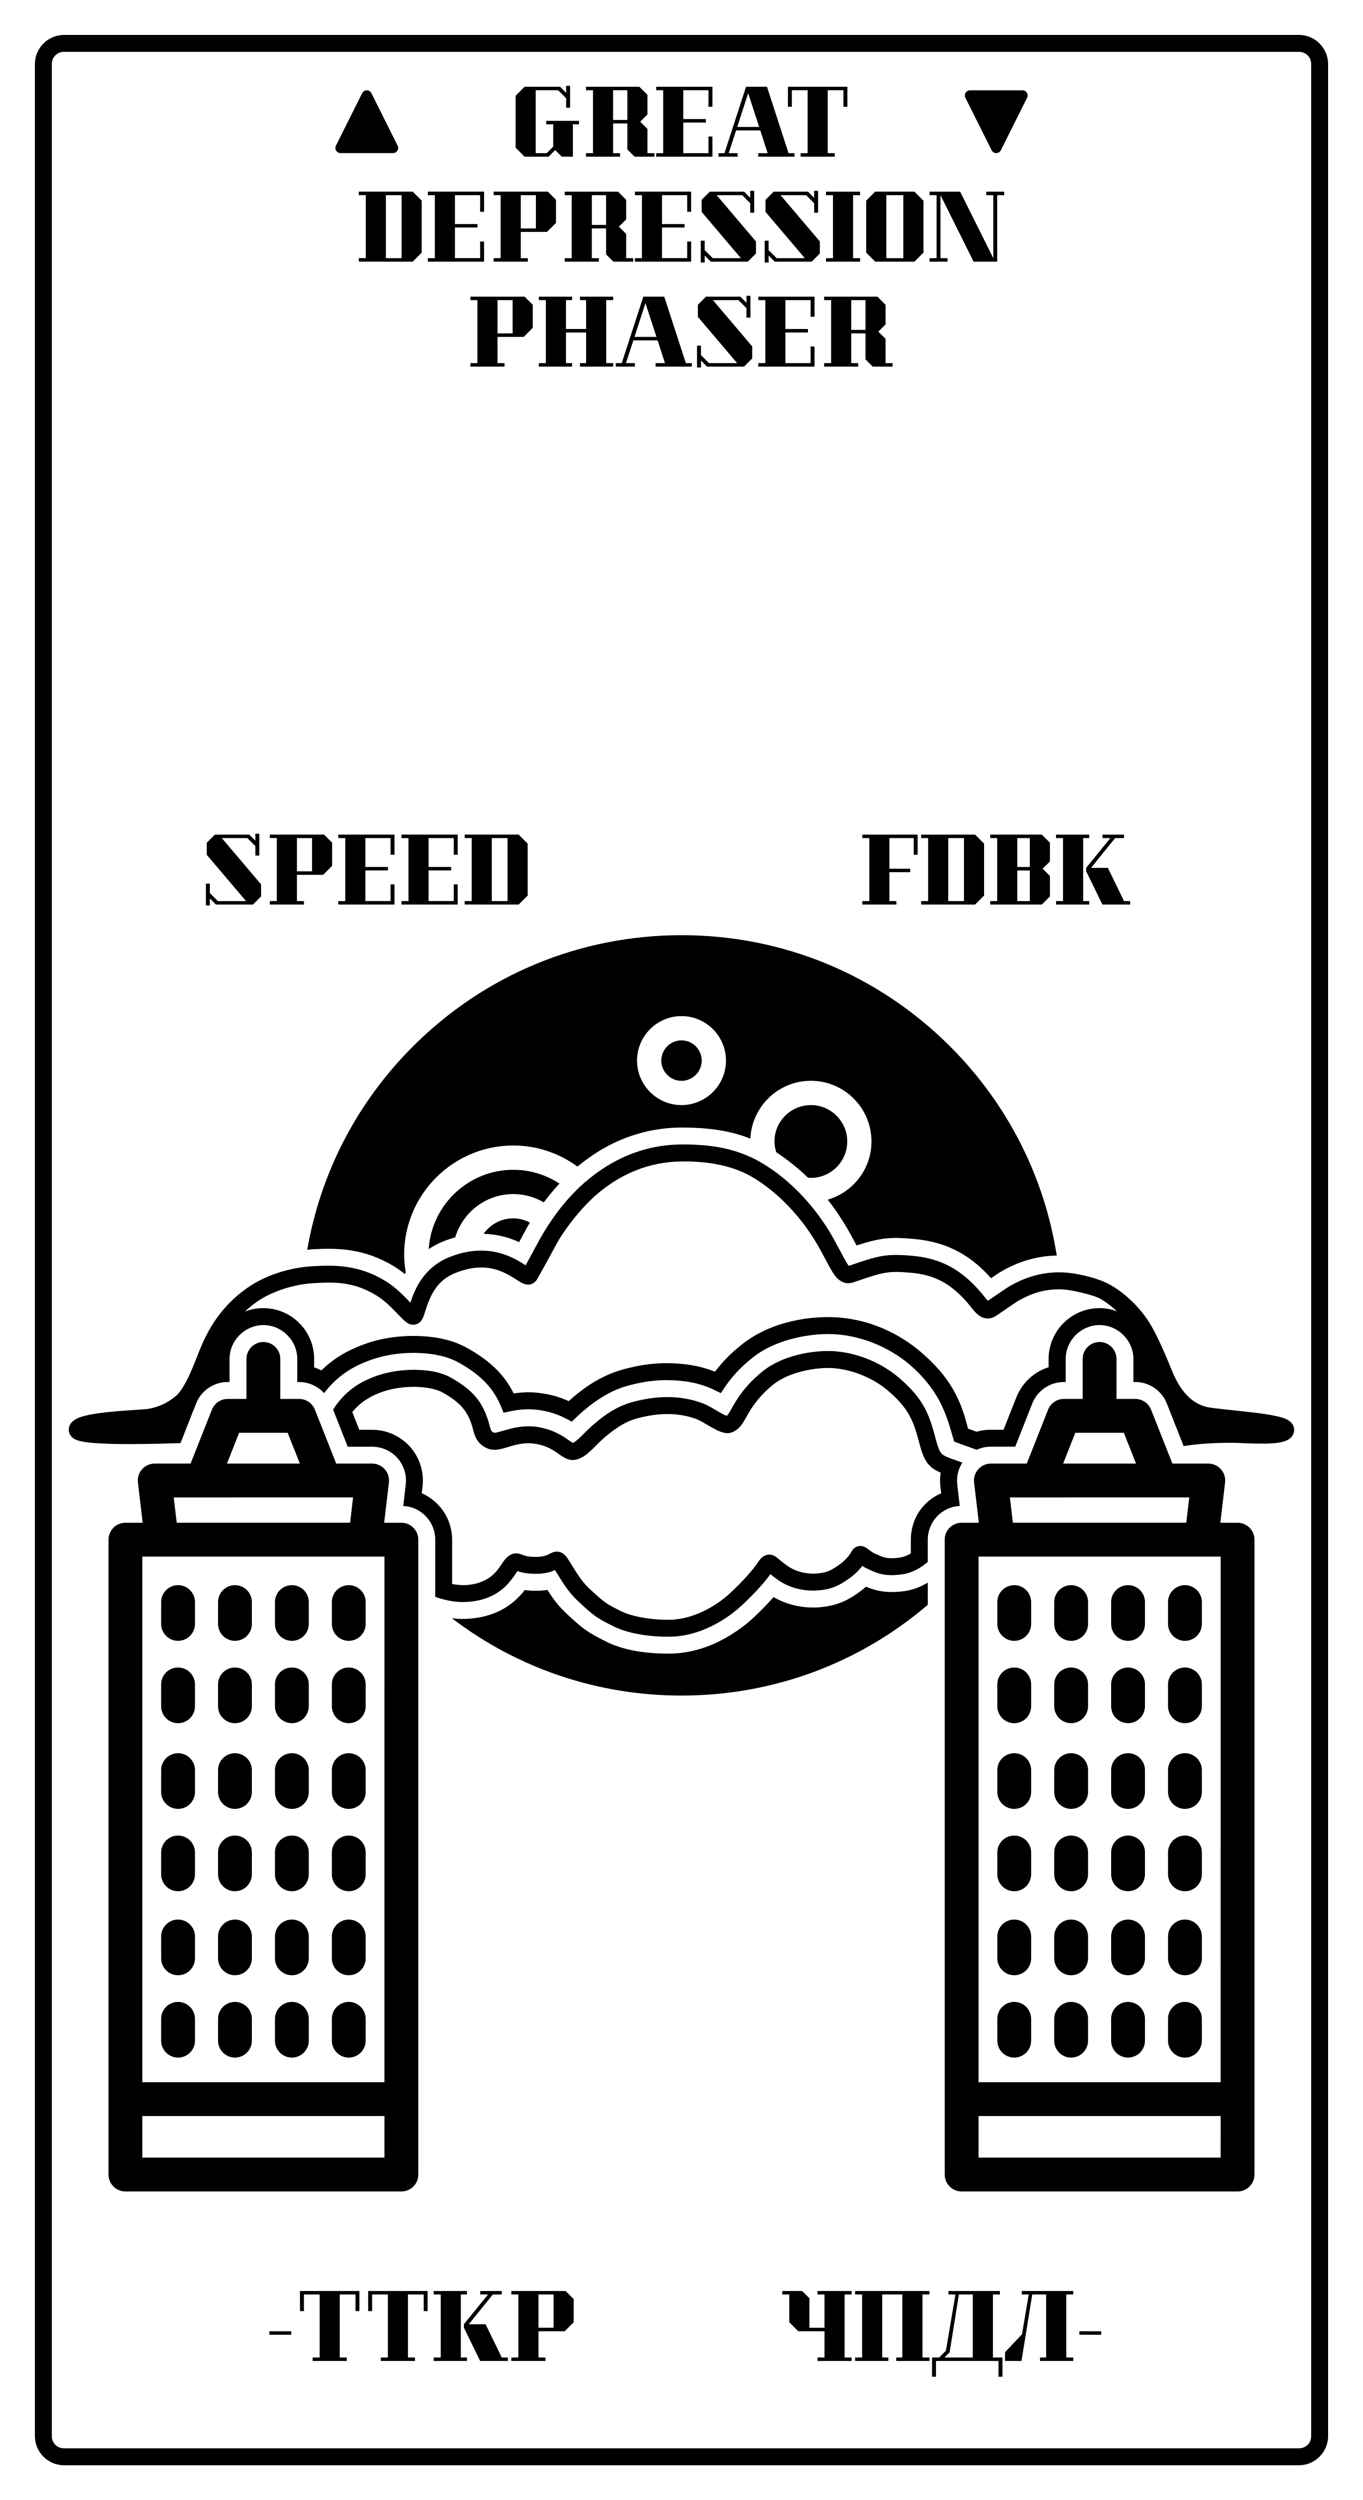 <?xml version="1.0" encoding="UTF-8" standalone="no"?>
<!-- Created with Inkscape (http://www.inkscape.org/) -->

<svg
   width="66mm"
   height="121mm"
   viewBox="0 0 66 121"
   version="1.1"
   id="svg8"
   inkscape:version="1.4 (e7c3feb100, 2024-10-09)"
   sodipodi:docname="ТКП-6.2.4-T-B1.3_svg_outline.svg"
   xml:space="preserve"
   xmlns:inkscape="http://www.inkscape.org/namespaces/inkscape"
   xmlns:sodipodi="http://sodipodi.sourceforge.net/DTD/sodipodi-0.dtd"
   xmlns="http://www.w3.org/2000/svg"
   xmlns:svg="http://www.w3.org/2000/svg"
   xmlns:rdf="http://www.w3.org/1999/02/22-rdf-syntax-ns#"
   xmlns:cc="http://creativecommons.org/ns#"
   xmlns:dc="http://purl.org/dc/elements/1.1/"><title
     id="title16">Great Depression Phaser</title><defs
     id="defs2" /><sodipodi:namedview
     id="base"
     pagecolor="#ffffff"
     bordercolor="#666666"
     borderopacity="1.0"
     inkscape:pageopacity="0.0"
     inkscape:pageshadow="2"
     inkscape:zoom="1.8455234"
     inkscape:cx="124.89682"
     inkscape:cy="228.66142"
     inkscape:document-units="mm"
     inkscape:current-layer="layer1"
     showgrid="false"
     inkscape:window-width="1920"
     inkscape:window-height="1053"
     inkscape:window-x="0"
     inkscape:window-y="0"
     inkscape:window-maximized="1"
     inkscape:showpageshadow="0"
     inkscape:pagecheckerboard="1"
     inkscape:deskcolor="#505050"><inkscape:page
       x="0"
       y="0"
       width="66"
       height="121"
       id="page1"
       margin="0"
       bleed="0" /></sodipodi:namedview><g
     inkscape:label="Layer 1"
     inkscape:groupmode="layer"
     id="layer1"
     transform="translate(0,-176)"><path
       style="stroke-width:1;stroke-linecap:round;stroke-linejoin:round;stroke-miterlimit:10"
       d="m 17.76,180.37 c -0.094,4.5e-4 -0.181,0.054 -0.223,0.139 l -1.271,2.54 c -0.083,0.166 0.039,0.362 0.225,0.361 h 2.538 c 0.186,5.4e-4 0.307,-0.195 0.225,-0.361 L 17.985,180.509 c -0.042,-0.085 -0.129,-0.139 -0.225,-0.139 z"
       id="out"
       sodipodi:nodetypes="cccccccc" /><path
       style="stroke-width:1;stroke-linecap:round;stroke-linejoin:round;stroke-miterlimit:10"
       d="m 48.24,183.41 c -0.094,-4.5e-4 -0.181,-0.054 -0.223,-0.139 l -1.271,-2.54 c -0.083,-0.166 0.039,-0.362 0.225,-0.361 h 2.538 c 0.186,-5.4e-4 0.307,0.195 0.225,0.361 l -1.269,2.54 c -0.042,0.085 -0.129,0.139 -0.225,0.139 z"
       id="in"
       sodipodi:nodetypes="cccccccc" /><g
       transform="matrix(0.003,0,0,-0.003,-72.41,391.262)"
       id="power"><path
         id="plus_frame"
         style="color:#000000;fill:#000000;stroke-linecap:round;stroke-linejoin:round;stroke-miterlimit:10;-inkscape-stroke:none"
         d="m 39500.009,77028.461 c -329.197,0 -598.348,-269.355 -598.348,-598.552 0,-329.197 269.151,-598.348 598.348,-598.348 295.705,0 542.744,217.283 590.006,500.082 h 819.703 l 0.203,-1.221 a 98.435,98.435 0 0 1 1.628,-8.342 l 9.358,-42.724 a 98.435,98.435 0 0 1 2.238,-8.545 l 13.225,-41.504 a 98.435,98.435 0 0 1 2.848,-7.731 l 16.479,-40.283 a 98.435,98.435 0 0 1 3.866,-8.138 l 20.141,-38.656 a 98.435,98.435 0 0 1 4.273,-7.324 l 23.397,-36.825 a 98.435,98.435 0 0 1 5.086,-7.121 l 26.449,-34.586 a 98.435,98.435 0 0 1 5.493,-6.511 l 29.297,-32.145 a 98.435,98.435 0 0 1 6.307,-6.307 l 32.145,-29.297 a 98.435,98.435 0 0 1 6.51,-5.493 l 34.587,-26.448 a 98.435,98.435 0 0 1 7.121,-5.087 l 36.824,-23.396 a 98.435,98.435 0 0 1 7.324,-4.273 l 38.656,-20.141 a 98.435,98.435 0 0 1 8.138,-3.663 l 40.283,-16.682 a 98.435,98.435 0 0 1 7.731,-2.849 l 41.504,-13.224 a 98.435,98.435 0 0 1 8.545,-2.238 l 42.521,-9.359 a 98.435,98.435 0 0 1 8.342,-1.424 l 43.335,-5.697 a 98.435,98.435 0 0 1 8.545,-0.813 l 43.538,-1.831 a 98.425,98.425 0 0 1 102.743,93.994 98.425,98.425 0 0 1 -94.198,102.539 l -39.266,1.831 -34.587,4.476 -34.179,7.527 -33.57,10.58 -32.348,13.428 -30.925,16.072 -29.704,18.921 -27.669,21.362 -25.838,23.601 -23.6,25.838 -21.363,27.873 -18.92,29.5 -16.073,30.924 -13.428,32.552 -10.579,33.366 -7.528,34.18 -4.679,34.587 -1.424,34.993 1.424,34.994 4.679,34.79 7.528,34.179 10.579,33.366 13.428,32.552 16.073,30.925 18.92,29.5 21.363,27.873 23.6,25.838 25.838,23.6 27.669,21.363 29.704,18.717 30.925,16.276 32.348,13.428 33.57,10.579 34.179,7.528 34.587,4.476 39.266,1.831 a 98.425,98.425 0 0 1 94.198,102.539 98.425,98.425 0 0 1 -102.743,93.994 l -43.538,-1.831 a 98.435,98.435 0 0 1 -8.545,-0.814 l -43.335,-5.696 a 98.435,98.435 0 0 1 -8.342,-1.425 l -42.521,-9.358 a 98.435,98.435 0 0 1 -8.545,-2.238 l -41.504,-13.224 a 98.435,98.435 0 0 1 -7.731,-2.849 l -40.283,-16.683 a 98.435,98.435 0 0 1 -8.138,-3.662 l -38.656,-20.141 a 98.435,98.435 0 0 1 -7.324,-4.273 l -36.824,-23.397 a 98.435,98.435 0 0 1 -7.121,-5.086 l -34.587,-26.449 a 98.435,98.435 0 0 1 -6.51,-5.493 l -32.145,-29.297 a 98.435,98.435 0 0 1 -6.307,-6.307 l -29.297,-32.348 a 98.435,98.435 0 0 1 -5.493,-6.307 l -26.449,-34.587 a 98.435,98.435 0 0 1 -5.086,-7.12 l -23.397,-36.825 a 98.435,98.435 0 0 1 -4.273,-7.324 l -20.141,-38.656 a 98.435,98.435 0 0 1 -3.866,-8.138 l -16.479,-40.283 a 98.435,98.435 0 0 1 -2.848,-7.731 l -13.225,-41.504 a 98.435,98.435 0 0 1 -2.238,-8.545 l -9.358,-42.725 a 98.435,98.435 0 0 1 -1.628,-8.341 l -0.203,-1.221 h -819.703 c -47.283,282.774 -294.319,500.082 -590.006,500.082 z m 0,-196.941 c 222.603,0 401.611,-179.008 401.611,-401.611 0,-222.603 -179.008,-401.408 -401.611,-401.408 -222.603,0 -401.611,178.805 -401.611,401.408 0,222.603 179.008,401.611 401.611,401.611 z" /><path
         id="plus"
         style="color:#000000;fill:#000000;stroke-linecap:round;stroke-linejoin:round;stroke-miterlimit:10;-inkscape-stroke:none"
         d="m 39500.009,76729.185 a 49.213,49.213 0 0 1 -49.235,-49.235 v -200.806 h -200.806 a 49.213,49.213 0 0 1 -49.235,-49.235 49.213,49.213 0 0 1 49.235,-49.031 h 200.806 v -200.806 a 49.213,49.213 0 0 1 49.235,-49.235 49.213,49.213 0 0 1 49.235,49.235 v 200.806 h 200.806 a 49.213,49.213 0 0 1 49.235,49.031 49.213,49.213 0 0 1 -49.235,49.235 h -200.806 v 200.806 a 49.213,49.213 0 0 1 -49.235,49.235 z"
         transform="translate(2.460631e-5,7.3818912e-5)" /><path
         id="minus_frame"
         style="color:#000000;fill:#000000;stroke-linecap:round;stroke-linejoin:round;stroke-miterlimit:10;-inkscape-stroke:none"
         d="m 43500.05,77028.461 c -295.688,0 -542.927,-217.308 -590.21,-500.082 h -1240.031 c -34.35,58.556 -97.976,98.47 -169.882,98.47 -107.59,0 -196.736,-89.349 -196.736,-196.94 0,-107.591 89.146,-196.737 196.736,-196.737 71.906,0 135.532,39.915 169.882,98.471 h 1240.031 c 47.262,-282.799 294.505,-500.082 590.21,-500.082 329.196,0 598.348,269.151 598.348,598.348 0,329.197 -269.152,598.552 -598.348,598.552 z m 0,-196.941 c 222.602,0 401.611,-179.008 401.611,-401.611 0,-222.603 -179.009,-401.408 -401.611,-401.408 -222.603,0 -401.612,178.805 -401.612,401.408 0,222.603 179.009,401.611 401.612,401.611 z"
         transform="translate(2.460631e-5,7.3818912e-5)" /><path
         style="color:#000000;fill:#000000;stroke-linecap:round;stroke-linejoin:round;stroke-miterlimit:10;-inkscape-stroke:none"
         d="m 43250,76380.787 a 49.213,49.213 0 0 0 -49.213,49.213 49.213,49.213 0 0 0 49.213,49.213 h 500 a 49.213,49.213 0 0 0 49.213,-49.213 49.213,49.213 0 0 0 -49.213,-49.213 z"
         id="minus" /></g><path
       style="stroke-width:1;stroke-linecap:square;stroke-dashoffset:2.268;paint-order:fill markers stroke"
       d="m 3.1,177.69 c -0.774,0 -1.41,0.636 -1.41,1.41 v 114.8 c 0,0.774 0.636,1.41 1.41,1.41 H 62.9 c 0.774,0 1.41,-0.636 1.41,-1.41 v -114.8 c 0,-0.774 -0.636,-1.41 -1.41,-1.41 z m 0,0.82 H 62.9 c 0.334,0 0.59,0.256 0.59,0.59 v 114.8 c 0,0.334 -0.256,0.59 -0.59,0.59 H 3.1 c -0.334,0 -0.59,-0.256 -0.59,-0.59 v -114.8 c 0,-0.334 0.256,-0.59 0.59,-0.59 z"
       id="frame" /><g
       id="skyscraper_left"
       transform="translate(1.255)"><path
         d="m 18.181,249.696 h -0.834 l 0.23,-1.949 c 0.027,-0.232 -0.046,-0.465 -0.201,-0.64 -0.155,-0.175 -0.378,-0.275 -0.612,-0.275 h -1.738 l -1.033,-2.61 c -0.124,-0.312 -0.425,-0.518 -0.762,-0.518 h -0.913 v -1.937 c 0,-0.452 -0.367,-0.819 -0.819,-0.819 -0.452,0 -0.819,0.367 -0.819,0.819 v 1.937 H 9.768 c -0.336,0 -0.638,0.205 -0.762,0.518 l -1.032,2.61 H 6.236 c -0.234,0 -0.457,0.1 -0.612,0.275 -0.155,0.175 -0.229,0.408 -0.201,0.64 l 0.23,1.949 H 4.819 c -0.452,0 -0.819,0.367 -0.819,0.819 v 30.726 H 4 c 0,0.452 0.367,0.819 0.819,0.819 H 18.181 c 0.452,0 0.819,-0.367 0.819,-0.819 v -30.726 c 0,-0.452 -0.367,-0.819 -0.819,-0.819 z m -7.857,-4.354 h 2.351 l 0.589,1.49 H 9.735 Z m 5.518,3.128 -0.144,1.225 H 7.302 L 7.157,248.471 Z m 1.519,31.951 H 5.638 v -2.012 H 17.362 Z m 0,-3.649 H 5.638 v -25.439 H 17.362 Z"
         id="path1-0"
         style="fill:#000000;stroke-width:0.08;stroke-dasharray:none" /><path
         d="m 7.367,272.885 c -0.452,0 -0.819,0.367 -0.819,0.819 v 1.057 c 0,0.452 0.367,0.819 0.819,0.819 0.452,0 0.819,-0.367 0.819,-0.819 v -1.057 c 0,-0.452 -0.367,-0.819 -0.819,-0.819 z"
         id="path2-0"
         style="fill:#000000;stroke-width:0.08;stroke-dasharray:none" /><path
         d="m 10.122,272.885 c -0.452,0 -0.819,0.367 -0.819,0.819 v 1.057 c 0,0.452 0.367,0.819 0.819,0.819 0.452,0 0.819,-0.367 0.819,-0.819 v -1.057 c 0,-0.452 -0.367,-0.819 -0.819,-0.819 z"
         id="path4-5"
         style="fill:#000000;stroke-width:0.08;stroke-dasharray:none" /><path
         d="m 12.878,272.885 c -0.452,0 -0.819,0.367 -0.819,0.819 v 1.057 c 0,0.452 0.367,0.819 0.819,0.819 0.452,0 0.819,-0.367 0.819,-0.819 v -1.057 c 0,-0.452 -0.367,-0.819 -0.819,-0.819 z"
         id="path6-0"
         style="fill:#000000;stroke-width:0.08;stroke-dasharray:none" /><path
         d="m 15.633,272.885 c -0.452,0 -0.819,0.367 -0.819,0.819 v 1.057 c 0,0.452 0.367,0.819 0.819,0.819 0.452,0 0.819,-0.367 0.819,-0.819 v -1.057 c 8.1e-5,-0.452 -0.367,-0.819 -0.819,-0.819 z"
         id="path8-3"
         style="fill:#000000;stroke-width:0.08;stroke-dasharray:none" /><path
         d="m 7.367,268.9 c -0.452,0 -0.819,0.367 -0.819,0.819 v 1.057 c 0,0.452 0.367,0.819 0.819,0.819 0.452,0 0.819,-0.367 0.819,-0.819 v -1.057 c 0,-0.452 -0.367,-0.819 -0.819,-0.819 z"
         id="path10-1"
         style="fill:#000000;stroke-width:0.08;stroke-dasharray:none" /><path
         d="m 10.122,268.9 c -0.452,0 -0.819,0.367 -0.819,0.819 v 1.057 c 0,0.452 0.367,0.819 0.819,0.819 0.452,0 0.819,-0.367 0.819,-0.819 v -1.057 c 0,-0.452 -0.367,-0.819 -0.819,-0.819 z"
         id="path12-8"
         style="fill:#000000;stroke-width:0.08;stroke-dasharray:none" /><path
         d="m 12.878,268.9 c -0.452,0 -0.819,0.367 -0.819,0.819 v 1.057 c 0,0.452 0.367,0.819 0.819,0.819 0.452,0 0.819,-0.367 0.819,-0.819 v -1.057 c 0,-0.452 -0.367,-0.819 -0.819,-0.819 z"
         id="path14-0"
         style="fill:#000000;stroke-width:0.08;stroke-dasharray:none" /><path
         d="m 15.633,268.9 c -0.452,0 -0.819,0.367 -0.819,0.819 v 1.057 c 0,0.452 0.367,0.819 0.819,0.819 0.452,0 0.819,-0.367 0.819,-0.819 v -1.057 c 8.1e-5,-0.452 -0.367,-0.819 -0.819,-0.819 z"
         id="path16-1"
         style="fill:#000000;stroke-width:0.08;stroke-dasharray:none" /><path
         d="m 7.367,264.834 c -0.452,0 -0.819,0.367 -0.819,0.819 v 1.057 c 0,0.452 0.367,0.819 0.819,0.819 0.452,0 0.819,-0.367 0.819,-0.819 v -1.057 c 0,-0.452 -0.367,-0.819 -0.819,-0.819 z"
         id="path18-7"
         style="fill:#000000;stroke-width:0.08;stroke-dasharray:none" /><path
         d="m 10.122,264.834 c -0.452,0 -0.819,0.367 -0.819,0.819 v 1.057 c 0,0.452 0.367,0.819 0.819,0.819 0.452,0 0.819,-0.367 0.819,-0.819 v -1.057 c 0,-0.452 -0.367,-0.819 -0.819,-0.819 z"
         id="path20-9"
         style="fill:#000000;stroke-width:0.08;stroke-dasharray:none" /><path
         d="m 12.878,264.834 c -0.452,0 -0.819,0.367 -0.819,0.819 v 1.057 c 0,0.452 0.367,0.819 0.819,0.819 0.452,0 0.819,-0.367 0.819,-0.819 v -1.057 c 0,-0.452 -0.367,-0.819 -0.819,-0.819 z"
         id="path22-1"
         style="fill:#000000;stroke-width:0.08;stroke-dasharray:none" /><path
         d="m 15.633,264.834 c -0.452,0 -0.819,0.367 -0.819,0.819 v 1.057 c 0,0.452 0.367,0.819 0.819,0.819 0.452,0 0.819,-0.367 0.819,-0.819 v -1.057 c 8.1e-5,-0.452 -0.367,-0.819 -0.819,-0.819 z"
         id="path24-0"
         style="fill:#000000;stroke-width:0.08;stroke-dasharray:none" /><path
         d="m 7.367,260.849 c -0.452,0 -0.819,0.367 -0.819,0.819 v 1.057 c 0,0.452 0.367,0.819 0.819,0.819 0.452,0 0.819,-0.367 0.819,-0.819 v -1.057 c 0,-0.452 -0.367,-0.819 -0.819,-0.819 z"
         id="path26-3"
         style="fill:#000000;stroke-width:0.08;stroke-dasharray:none" /><path
         d="m 10.122,260.849 c -0.452,0 -0.819,0.367 -0.819,0.819 v 1.057 c 0,0.452 0.367,0.819 0.819,0.819 0.452,0 0.819,-0.367 0.819,-0.819 v -1.057 c 0,-0.452 -0.367,-0.819 -0.819,-0.819 z"
         id="path28"
         style="fill:#000000;stroke-width:0.08;stroke-dasharray:none" /><path
         d="m 12.878,260.849 c -0.452,0 -0.819,0.367 -0.819,0.819 v 1.057 c 0,0.452 0.367,0.819 0.819,0.819 0.452,0 0.819,-0.367 0.819,-0.819 v -1.057 c 0,-0.452 -0.367,-0.819 -0.819,-0.819 z"
         id="path30"
         style="fill:#000000;stroke-width:0.08;stroke-dasharray:none" /><path
         d="m 15.633,260.849 c -0.452,0 -0.819,0.367 -0.819,0.819 v 1.057 c 0,0.452 0.367,0.819 0.819,0.819 0.452,0 0.819,-0.367 0.819,-0.819 v -1.057 c 8.1e-5,-0.452 -0.367,-0.819 -0.819,-0.819 z"
         id="path32"
         style="fill:#000000;stroke-width:0.08;stroke-dasharray:none" /><path
         d="m 7.367,256.701 c -0.452,0 -0.819,0.367 -0.819,0.819 v 1.057 c 0,0.452 0.367,0.819 0.819,0.819 0.452,0 0.819,-0.367 0.819,-0.819 v -1.057 c 0,-0.452 -0.367,-0.819 -0.819,-0.819 z"
         id="path34"
         style="fill:#000000;stroke-width:0.08;stroke-dasharray:none" /><path
         d="m 10.122,256.701 c -0.452,0 -0.819,0.367 -0.819,0.819 v 1.057 c 0,0.452 0.367,0.819 0.819,0.819 0.452,0 0.819,-0.367 0.819,-0.819 v -1.057 c 0,-0.452 -0.367,-0.819 -0.819,-0.819 z"
         id="path36"
         style="fill:#000000;stroke-width:0.08;stroke-dasharray:none" /><path
         d="m 12.878,256.701 c -0.452,0 -0.819,0.367 -0.819,0.819 v 1.057 c 0,0.452 0.367,0.819 0.819,0.819 0.452,0 0.819,-0.367 0.819,-0.819 v -1.057 c 0,-0.452 -0.367,-0.819 -0.819,-0.819 z"
         id="path38"
         style="fill:#000000;stroke-width:0.08;stroke-dasharray:none" /><path
         d="m 15.633,256.701 c -0.452,0 -0.819,0.367 -0.819,0.819 v 1.057 c 0,0.452 0.367,0.819 0.819,0.819 0.452,0 0.819,-0.367 0.819,-0.819 v -1.057 c 8.1e-5,-0.452 -0.367,-0.819 -0.819,-0.819 z"
         id="path40"
         style="fill:#000000;stroke-width:0.08;stroke-dasharray:none" /><path
         d="m 7.367,252.716 c -0.452,0 -0.819,0.367 -0.819,0.819 v 1.057 c 0,0.452 0.367,0.819 0.819,0.819 0.452,0 0.819,-0.367 0.819,-0.819 v -1.057 c 0,-0.452 -0.367,-0.819 -0.819,-0.819 z"
         id="path42"
         style="fill:#000000;stroke-width:0.08;stroke-dasharray:none" /><path
         d="m 10.122,252.716 c -0.452,0 -0.819,0.367 -0.819,0.819 v 1.057 c 0,0.452 0.367,0.819 0.819,0.819 0.452,0 0.819,-0.367 0.819,-0.819 v -1.057 c 0,-0.452 -0.367,-0.819 -0.819,-0.819 z"
         id="path44"
         style="fill:#000000;stroke-width:0.08;stroke-dasharray:none" /><path
         d="m 12.878,252.716 c -0.452,0 -0.819,0.367 -0.819,0.819 v 1.057 c 0,0.452 0.367,0.819 0.819,0.819 0.452,0 0.819,-0.367 0.819,-0.819 v -1.057 c 0,-0.452 -0.367,-0.819 -0.819,-0.819 z"
         id="path46"
         style="fill:#000000;stroke-width:0.08;stroke-dasharray:none" /><path
         d="m 15.633,252.716 c -0.452,0 -0.819,0.367 -0.819,0.819 v 1.057 c 0,0.452 0.367,0.819 0.819,0.819 0.452,0 0.819,-0.367 0.819,-0.819 v -1.057 c 8.1e-5,-0.452 -0.367,-0.819 -0.819,-0.819 z"
         id="path48"
         style="fill:#000000;stroke-width:0.08;stroke-dasharray:none" /></g><g
       id="skyscraper_right"
       transform="translate(41.745)"><path
         d="m 18.181,249.696 h -0.834 l 0.23,-1.949 c 0.027,-0.232 -0.046,-0.465 -0.201,-0.64 -0.155,-0.175 -0.378,-0.275 -0.612,-0.275 h -1.738 l -1.033,-2.61 c -0.124,-0.312 -0.425,-0.518 -0.762,-0.518 h -0.913 v -1.937 c 0,-0.452 -0.367,-0.819 -0.819,-0.819 -0.452,0 -0.819,0.367 -0.819,0.819 v 1.937 H 9.768 c -0.336,0 -0.638,0.205 -0.762,0.518 l -1.032,2.61 H 6.236 c -0.234,0 -0.457,0.1 -0.612,0.275 -0.155,0.175 -0.229,0.408 -0.201,0.64 l 0.23,1.949 H 4.819 c -0.452,0 -0.819,0.367 -0.819,0.819 v 30.726 H 4 c 0,0.452 0.367,0.819 0.819,0.819 H 18.181 c 0.452,0 0.819,-0.367 0.819,-0.819 v -30.726 c 0,-0.452 -0.367,-0.819 -0.819,-0.819 z m -7.857,-4.354 h 2.351 l 0.589,1.49 H 9.735 Z m 5.518,3.128 -0.144,1.225 H 7.302 L 7.157,248.471 Z m 1.519,31.951 H 5.638 v -2.012 H 17.362 Z m 0,-3.649 H 5.638 v -25.439 H 17.362 Z"
         id="path1-0-7"
         style="fill:#000000;stroke-width:0.08;stroke-dasharray:none" /><path
         d="m 7.367,272.885 c -0.452,0 -0.819,0.367 -0.819,0.819 v 1.057 c 0,0.452 0.367,0.819 0.819,0.819 0.452,0 0.819,-0.367 0.819,-0.819 v -1.057 c 0,-0.452 -0.367,-0.819 -0.819,-0.819 z"
         id="path2-0-5"
         style="fill:#000000;stroke-width:0.08;stroke-dasharray:none" /><path
         d="m 10.122,272.885 c -0.452,0 -0.819,0.367 -0.819,0.819 v 1.057 c 0,0.452 0.367,0.819 0.819,0.819 0.452,0 0.819,-0.367 0.819,-0.819 v -1.057 c 0,-0.452 -0.367,-0.819 -0.819,-0.819 z"
         id="path4-5-35"
         style="fill:#000000;stroke-width:0.08;stroke-dasharray:none" /><path
         d="m 12.878,272.885 c -0.452,0 -0.819,0.367 -0.819,0.819 v 1.057 c 0,0.452 0.367,0.819 0.819,0.819 0.452,0 0.819,-0.367 0.819,-0.819 v -1.057 c 0,-0.452 -0.367,-0.819 -0.819,-0.819 z"
         id="path6-0-6"
         style="fill:#000000;stroke-width:0.08;stroke-dasharray:none" /><path
         d="m 15.633,272.885 c -0.452,0 -0.819,0.367 -0.819,0.819 v 1.057 c 0,0.452 0.367,0.819 0.819,0.819 0.452,0 0.819,-0.367 0.819,-0.819 v -1.057 c 8.1e-5,-0.452 -0.367,-0.819 -0.819,-0.819 z"
         id="path8-3-2"
         style="fill:#000000;stroke-width:0.08;stroke-dasharray:none" /><path
         d="m 7.367,268.9 c -0.452,0 -0.819,0.367 -0.819,0.819 v 1.057 c 0,0.452 0.367,0.819 0.819,0.819 0.452,0 0.819,-0.367 0.819,-0.819 v -1.057 c 0,-0.452 -0.367,-0.819 -0.819,-0.819 z"
         id="path10-1-9"
         style="fill:#000000;stroke-width:0.08;stroke-dasharray:none" /><path
         d="m 10.122,268.9 c -0.452,0 -0.819,0.367 -0.819,0.819 v 1.057 c 0,0.452 0.367,0.819 0.819,0.819 0.452,0 0.819,-0.367 0.819,-0.819 v -1.057 c 0,-0.452 -0.367,-0.819 -0.819,-0.819 z"
         id="path12-8-1"
         style="fill:#000000;stroke-width:0.08;stroke-dasharray:none" /><path
         d="m 12.878,268.9 c -0.452,0 -0.819,0.367 -0.819,0.819 v 1.057 c 0,0.452 0.367,0.819 0.819,0.819 0.452,0 0.819,-0.367 0.819,-0.819 v -1.057 c 0,-0.452 -0.367,-0.819 -0.819,-0.819 z"
         id="path14-0-2"
         style="fill:#000000;stroke-width:0.08;stroke-dasharray:none" /><path
         d="m 15.633,268.9 c -0.452,0 -0.819,0.367 -0.819,0.819 v 1.057 c 0,0.452 0.367,0.819 0.819,0.819 0.452,0 0.819,-0.367 0.819,-0.819 v -1.057 c 8.1e-5,-0.452 -0.367,-0.819 -0.819,-0.819 z"
         id="path16-1-7"
         style="fill:#000000;stroke-width:0.08;stroke-dasharray:none" /><path
         d="m 7.367,264.834 c -0.452,0 -0.819,0.367 -0.819,0.819 v 1.057 c 0,0.452 0.367,0.819 0.819,0.819 0.452,0 0.819,-0.367 0.819,-0.819 v -1.057 c 0,-0.452 -0.367,-0.819 -0.819,-0.819 z"
         id="path18-7-0"
         style="fill:#000000;stroke-width:0.08;stroke-dasharray:none" /><path
         d="m 10.122,264.834 c -0.452,0 -0.819,0.367 -0.819,0.819 v 1.057 c 0,0.452 0.367,0.819 0.819,0.819 0.452,0 0.819,-0.367 0.819,-0.819 v -1.057 c 0,-0.452 -0.367,-0.819 -0.819,-0.819 z"
         id="path20-9-9"
         style="fill:#000000;stroke-width:0.08;stroke-dasharray:none" /><path
         d="m 12.878,264.834 c -0.452,0 -0.819,0.367 -0.819,0.819 v 1.057 c 0,0.452 0.367,0.819 0.819,0.819 0.452,0 0.819,-0.367 0.819,-0.819 v -1.057 c 0,-0.452 -0.367,-0.819 -0.819,-0.819 z"
         id="path22-1-36"
         style="fill:#000000;stroke-width:0.08;stroke-dasharray:none" /><path
         d="m 15.633,264.834 c -0.452,0 -0.819,0.367 -0.819,0.819 v 1.057 c 0,0.452 0.367,0.819 0.819,0.819 0.452,0 0.819,-0.367 0.819,-0.819 v -1.057 c 8.1e-5,-0.452 -0.367,-0.819 -0.819,-0.819 z"
         id="path24-0-0"
         style="fill:#000000;stroke-width:0.08;stroke-dasharray:none" /><path
         d="m 7.367,260.849 c -0.452,0 -0.819,0.367 -0.819,0.819 v 1.057 c 0,0.452 0.367,0.819 0.819,0.819 0.452,0 0.819,-0.367 0.819,-0.819 v -1.057 c 0,-0.452 -0.367,-0.819 -0.819,-0.819 z"
         id="path26-3-6"
         style="fill:#000000;stroke-width:0.08;stroke-dasharray:none" /><path
         d="m 10.122,260.849 c -0.452,0 -0.819,0.367 -0.819,0.819 v 1.057 c 0,0.452 0.367,0.819 0.819,0.819 0.452,0 0.819,-0.367 0.819,-0.819 v -1.057 c 0,-0.452 -0.367,-0.819 -0.819,-0.819 z"
         id="path28-2"
         style="fill:#000000;stroke-width:0.08;stroke-dasharray:none" /><path
         d="m 12.878,260.849 c -0.452,0 -0.819,0.367 -0.819,0.819 v 1.057 c 0,0.452 0.367,0.819 0.819,0.819 0.452,0 0.819,-0.367 0.819,-0.819 v -1.057 c 0,-0.452 -0.367,-0.819 -0.819,-0.819 z"
         id="path30-6"
         style="fill:#000000;stroke-width:0.08;stroke-dasharray:none" /><path
         d="m 15.633,260.849 c -0.452,0 -0.819,0.367 -0.819,0.819 v 1.057 c 0,0.452 0.367,0.819 0.819,0.819 0.452,0 0.819,-0.367 0.819,-0.819 v -1.057 c 8.1e-5,-0.452 -0.367,-0.819 -0.819,-0.819 z"
         id="path32-1"
         style="fill:#000000;stroke-width:0.08;stroke-dasharray:none" /><path
         d="m 7.367,256.701 c -0.452,0 -0.819,0.367 -0.819,0.819 v 1.057 c 0,0.452 0.367,0.819 0.819,0.819 0.452,0 0.819,-0.367 0.819,-0.819 v -1.057 c 0,-0.452 -0.367,-0.819 -0.819,-0.819 z"
         id="path34-8"
         style="fill:#000000;stroke-width:0.08;stroke-dasharray:none" /><path
         d="m 10.122,256.701 c -0.452,0 -0.819,0.367 -0.819,0.819 v 1.057 c 0,0.452 0.367,0.819 0.819,0.819 0.452,0 0.819,-0.367 0.819,-0.819 v -1.057 c 0,-0.452 -0.367,-0.819 -0.819,-0.819 z"
         id="path36-79"
         style="fill:#000000;stroke-width:0.08;stroke-dasharray:none" /><path
         d="m 12.878,256.701 c -0.452,0 -0.819,0.367 -0.819,0.819 v 1.057 c 0,0.452 0.367,0.819 0.819,0.819 0.452,0 0.819,-0.367 0.819,-0.819 v -1.057 c 0,-0.452 -0.367,-0.819 -0.819,-0.819 z"
         id="path38-2"
         style="fill:#000000;stroke-width:0.08;stroke-dasharray:none" /><path
         d="m 15.633,256.701 c -0.452,0 -0.819,0.367 -0.819,0.819 v 1.057 c 0,0.452 0.367,0.819 0.819,0.819 0.452,0 0.819,-0.367 0.819,-0.819 v -1.057 c 8.1e-5,-0.452 -0.367,-0.819 -0.819,-0.819 z"
         id="path40-0"
         style="fill:#000000;stroke-width:0.08;stroke-dasharray:none" /><path
         d="m 7.367,252.716 c -0.452,0 -0.819,0.367 -0.819,0.819 v 1.057 c 0,0.452 0.367,0.819 0.819,0.819 0.452,0 0.819,-0.367 0.819,-0.819 v -1.057 c 0,-0.452 -0.367,-0.819 -0.819,-0.819 z"
         id="path42-2"
         style="fill:#000000;stroke-width:0.08;stroke-dasharray:none" /><path
         d="m 10.122,252.716 c -0.452,0 -0.819,0.367 -0.819,0.819 v 1.057 c 0,0.452 0.367,0.819 0.819,0.819 0.452,0 0.819,-0.367 0.819,-0.819 v -1.057 c 0,-0.452 -0.367,-0.819 -0.819,-0.819 z"
         id="path44-3"
         style="fill:#000000;stroke-width:0.08;stroke-dasharray:none" /><path
         d="m 12.878,252.716 c -0.452,0 -0.819,0.367 -0.819,0.819 v 1.057 c 0,0.452 0.367,0.819 0.819,0.819 0.452,0 0.819,-0.367 0.819,-0.819 v -1.057 c 0,-0.452 -0.367,-0.819 -0.819,-0.819 z"
         id="path46-7"
         style="fill:#000000;stroke-width:0.08;stroke-dasharray:none" /><path
         d="m 15.633,252.716 c -0.452,0 -0.819,0.367 -0.819,0.819 v 1.057 c 0,0.452 0.367,0.819 0.819,0.819 0.452,0 0.819,-0.367 0.819,-0.819 v -1.057 c 8.1e-5,-0.452 -0.367,-0.819 -0.819,-0.819 z"
         id="path48-5"
         style="fill:#000000;stroke-width:0.08;stroke-dasharray:none" /></g><path
       id="moon"
       style="fill:#000000;fill-opacity:1;stroke-width:0.072;stroke-dasharray:none"
       d="m 33,221.26 c -4.915,0 -9.535,1.914 -13.01,5.389 -2.715,2.715 -4.473,6.132 -5.113,9.84 0.071,-0.006 0.142,-0.022 0.213,-0.026 1.195,-0.068 2.514,-0.073 3.992,0.826 0.134,0.082 0.33,0.214 0.52,0.369 0.013,-0.022 0.034,-0.046 0.048,-0.069 -0.048,-0.286 -0.08,-0.574 -0.08,-0.866 0,-2.914 2.371,-5.285 5.285,-5.285 1.162,0 2.235,0.382 3.108,1.02 0.321,-0.265 0.657,-0.51 1.015,-0.732 1.213,-0.754 2.613,-1.157 4.015,-1.157 1.315,0 2.366,0.15 3.342,0.536 0.072,-1.555 1.357,-2.799 2.929,-2.799 1.619,0 2.936,1.317 2.936,2.936 0,1.335 -0.897,2.463 -2.119,2.818 0.586,0.743 0.983,1.429 1.396,2.214 1.257,-0.401 1.725,-0.406 2.794,-0.311 1.73,0.154 2.838,0.907 3.717,1.898 0.196,-0.135 0.373,-0.258 0.588,-0.378 0.892,-0.496 1.745,-0.702 2.596,-0.719 -0.6,-3.815 -2.378,-7.333 -5.16,-10.116 -3.475,-3.475 -8.096,-5.389 -13.011,-5.389 z m 0,3.916 c 1.187,0 2.153,0.966 2.153,2.153 0,1.187 -0.966,2.153 -2.153,2.153 -1.187,0 -2.153,-0.966 -2.153,-2.153 0,-1.187 0.966,-2.153 2.153,-2.153 z m 0,1.174 c -0.54,0 -0.978,0.439 -0.978,0.979 0,0.54 0.439,0.979 0.978,0.979 0.54,0 0.979,-0.439 0.979,-0.979 0,-0.54 -0.439,-0.979 -0.979,-0.979 z m 6.264,3.132 c -0.971,2.9e-4 -1.762,0.79 -1.762,1.762 0,0.182 0.036,0.355 0.087,0.52 0.564,0.375 1.07,0.782 1.53,1.227 0.049,0.004 0.096,0.015 0.145,0.015 0.972,0 1.762,-0.79 1.762,-1.762 0,-0.971 -0.79,-1.761 -1.761,-1.762 z m -14.409,3.132 c -2.175,0 -3.956,1.699 -4.097,3.839 0.211,-0.14 0.441,-0.269 0.705,-0.374 0.198,-0.079 0.391,-0.142 0.58,-0.194 0.362,-1.211 1.485,-2.096 2.812,-2.096 0.538,0 1.042,0.148 1.476,0.402 0.243,-0.323 0.495,-0.627 0.76,-0.91 -0.644,-0.42 -1.411,-0.667 -2.236,-0.667 z m 0,2.349 c -0.594,0 -1.117,0.298 -1.437,0.749 0.654,0.017 1.231,0.177 1.719,0.404 0.171,-0.316 0.338,-0.644 0.525,-0.947 -0.243,-0.127 -0.515,-0.206 -0.807,-0.206 z m 20.071,17.63 c -0.333,0.198 -0.729,0.365 -1.211,0.423 -0.665,0.08 -1.221,0.018 -1.783,-0.226 -0.266,0.24 -0.521,0.404 -0.748,0.539 -0.545,0.325 -1.085,0.429 -1.549,0.461 -0.504,0.035 -1.337,-0.014 -2.177,-0.494 -0.183,0.206 -0.384,0.415 -0.543,0.576 -0.349,0.353 -0.741,0.726 -1.248,1.068 -0.555,0.375 -1.727,1.09 -3.291,1.09 -1.329,0 -2.317,-0.224 -3.033,-0.586 -0.869,-0.439 -1.084,-0.574 -1.937,-1.377 -0.388,-0.365 -0.661,-0.739 -0.898,-1.123 -0.16,0.028 -0.281,0.043 -0.546,0.043 -0.205,0 -0.384,-0.007 -0.552,-0.037 -0.105,0.143 -0.177,0.22 -0.35,0.393 -0.87,0.87 -2.011,1.009 -2.687,1.009 -0.149,0 -0.317,-0.014 -0.493,-0.036 3.184,2.427 7.051,3.744 11.122,3.744 4.42,0 8.6,-1.553 11.925,-4.393 z" /><path
       id="cloud_upper"
       style="fill:#000000;fill-opacity:1;stroke:none;stroke-width:0.82;stroke-linecap:square;stroke-dasharray:none;stroke-dashoffset:2.268;stroke-opacity:0.932;paint-order:fill markers stroke"
       d="m 32.998,231.39 c -1.101,0 -2.235,0.277 -3.279,0.852 -1.704,0.939 -2.711,2.301 -3.364,3.357 v 0 c -0.216,0.349 -0.453,0.827 -0.903,1.638 -0.158,-0.101 -0.365,-0.237 -0.661,-0.376 -0.721,-0.336 -1.721,-0.541 -3.029,-0.022 -0.953,0.378 -1.445,1.116 -1.705,1.711 -0.088,0.2 -0.134,0.339 -0.184,0.492 -0.046,-0.048 -0.07,-0.072 -0.123,-0.127 -0.276,-0.284 -0.641,-0.648 -1.098,-0.926 -1.301,-0.792 -2.491,-0.767 -3.52,-0.708 -1.109,0.063 -2.283,0.436 -3.158,1.049 -1.269,0.889 -1.878,1.987 -2.254,2.883 -0.15,0.358 -0.325,0.843 -0.531,1.295 -0.206,0.452 -0.457,0.865 -0.652,1.035 -0.405,0.354 -0.947,0.606 -1.512,0.658 -0.289,0.027 -1.141,0.065 -1.912,0.152 -0.386,0.043 -0.753,0.097 -1.055,0.18 -0.151,0.041 -0.285,0.087 -0.416,0.166 -0.131,0.079 -0.314,0.238 -0.314,0.5 0,0.217 0.15,0.363 0.246,0.424 0.096,0.06 0.18,0.085 0.27,0.11 0.18,0.048 0.388,0.076 0.635,0.098 0.494,0.044 1.133,0.058 1.789,0.058 1.014,1.5e-4 1.922,-0.03 2.471,-0.048 l 0.758,-1.919 c 0.246,-0.623 0.856,-1.037 1.526,-1.037 h 0.092 v -1.117 c 0,-0.895 0.745,-1.638 1.64,-1.639 h 5e-4 c 0.895,2.9e-4 1.638,0.743 1.638,1.639 v 1.117 h 0.092 c 0.467,0 0.901,0.204 1.207,0.537 0.677,-0.884 1.457,-1.32 2.254,-1.604 0.744,-0.265 1.505,-0.357 2.227,-0.342 0.72,0.015 1.449,0.149 1.998,0.447 1.167,0.634 1.744,1.321 2.082,2.131 0.044,0.105 0.129,0.316 0.129,0.316 l 0.336,-0.07 c 0.424,-0.089 0.915,-0.146 1.519,-0.039 0.524,0.092 0.895,0.251 1.19,0.405 l 0.26,0.136 0.213,-0.203 c 0.253,-0.242 1.242,-1.185 2.455,-1.523 0.592,-0.165 1.232,-0.283 1.888,-0.283 0.869,0 1.64,0.132 2.34,0.473 l 0.32,0.156 0.2,-0.295 c 0.314,-0.462 0.701,-0.907 1.301,-1.393 1.303,-1.054 3.101,-1.172 3.681,-1.172 1.508,0 2.955,0.624 3.959,1.478 0.577,0.491 1.07,1.076 1.403,1.684 0.424,0.774 0.56,1.4 0.756,2.044 0.317,0.122 0.725,0.262 1.091,0.396 0.213,-0.098 0.445,-0.151 0.684,-0.151 h 1.182 l 0.826,-2.092 v -0.002 c 0.247,-0.622 0.856,-1.035 1.525,-1.035 h 0.092 v -1.117 c 0,-0.895 0.743,-1.638 1.638,-1.639 h 6e-4 c 0.895,2.9e-4 1.64,0.743 1.64,1.639 v 1.117 h 0.092 c 0.67,0 1.279,0.414 1.525,1.037 l 0.816,2.064 c 0.549,-0.088 1.28,-0.161 2.4,-0.161 0.162,0 0.834,0.047 1.438,0.043 0.302,-0.002 0.593,-0.014 0.845,-0.062 0.122,-0.024 0.229,-0.051 0.371,-0.127 0.149,-0.079 0.297,-0.252 0.297,-0.481 0,-0.159 -0.085,-0.291 -0.158,-0.363 -0.073,-0.072 -0.142,-0.111 -0.211,-0.145 -0.138,-0.067 -0.285,-0.107 -0.455,-0.146 -0.339,-0.078 -0.765,-0.137 -1.213,-0.19 -0.895,-0.105 -1.918,-0.195 -2.184,-0.258 -0.868,-0.205 -1.363,-0.943 -1.707,-1.785 v -0.002 c -0.233,-0.575 -0.62,-1.505 -1.006,-2.172 -0.472,-0.815 -1.375,-1.712 -2.269,-2.102 -0.432,-0.188 -1.37,-0.459 -2.176,-0.459 -0.76,0 -1.528,0.185 -2.314,0.623 -0.191,0.107 -0.427,0.268 -0.658,0.428 -0.199,0.138 -0.367,0.252 -0.481,0.326 -0.083,-0.082 -0.215,-0.266 -0.379,-0.453 -0.908,-1.041 -1.875,-1.598 -3.258,-1.721 -1.309,-0.117 -1.644,-0.014 -3.093,0.484 -0.023,-0.024 -0.044,-0.05 -0.101,-0.14 -0.128,-0.204 -0.289,-0.55 -0.494,-0.898 -0.567,-1.125 -1.785,-2.856 -3.63,-3.947 -1.377,-0.814 -2.783,-0.89 -3.884,-0.89 z m 0,0.82 c 1.305,-0.013 2.55,0.196 3.562,0.835 0.558,0.352 2.065,1.383 3.225,3.559 0.172,0.322 0.341,0.643 0.526,0.957 0.091,0.145 0.189,0.284 0.346,0.399 0.182,0.135 0.411,0.186 0.639,0.109 1.507,-0.511 1.683,-0.573 2.832,-0.471 1.112,0.099 1.898,0.509 2.713,1.443 0.121,0.139 0.25,0.335 0.434,0.512 0.092,0.089 0.204,0.181 0.371,0.23 0.195,0.058 0.389,0.019 0.547,-0.078 0.15,-0.093 0.363,-0.244 0.59,-0.4 0.227,-0.157 0.467,-0.317 0.592,-0.387 0.678,-0.378 1.286,-0.521 1.916,-0.521 0.59,0 1.599,0.283 1.849,0.392 0.286,0.124 0.629,0.381 0.954,0.675 -0.266,-0.099 -0.552,-0.155 -0.849,-0.155 h -0.01 c -1.339,0 -2.459,1.094 -2.459,2.459 v 0.402 c -0.696,0.211 -1.288,0.762 -1.56,1.45 l -0.621,1.574 h -0.623 c -0.232,0 -0.461,0.034 -0.68,0.097 -0.142,-0.051 -0.267,-0.095 -0.42,-0.15 -0.34,-1.42 -0.885,-2.522 -2.3,-3.724 -0.893,-0.759 -2.437,-1.674 -4.49,-1.674 -0.674,0 -2.64,0.096 -4.197,1.355 -0.572,0.462 -0.921,0.839 -1.264,1.289 -0.752,-0.305 -1.544,-0.414 -2.381,-0.414 -0.754,0 -1.468,0.135 -2.109,0.314 -1.259,0.351 -2.188,1.157 -2.593,1.523 -0.315,-0.146 -0.666,-0.269 -1.163,-0.357 -0.611,-0.108 -1.051,-0.08 -1.502,-0.014 -0.43,-0.883 -1.147,-1.601 -2.314,-2.234 -0.719,-0.39 -1.565,-0.531 -2.371,-0.549 -0.804,-0.017 -1.666,0.084 -2.52,0.389 -0.759,0.271 -1.471,0.657 -2.105,1.276 -0.113,-0.056 -0.231,-0.105 -0.352,-0.143 v -0.41 c 0,-1.371 -1.121,-2.459 -2.459,-2.459 h -0.01 c -0.31,0 -0.609,0.059 -0.885,0.167 0.175,-0.162 0.364,-0.321 0.582,-0.474 0.713,-0.5 1.781,-0.846 2.734,-0.9 1.011,-0.058 1.935,-0.087 3.047,0.59 0.349,0.212 0.673,0.523 0.936,0.795 0.132,0.136 0.247,0.261 0.357,0.365 0.055,0.052 0.108,0.101 0.174,0.147 0.066,0.046 0.141,0.106 0.305,0.115 0.146,0.008 0.283,-0.069 0.349,-0.133 0.067,-0.064 0.095,-0.119 0.119,-0.166 0.049,-0.096 0.075,-0.178 0.105,-0.273 0.062,-0.19 0.13,-0.42 0.236,-0.662 0.212,-0.485 0.546,-0.994 1.256,-1.275 1.105,-0.439 1.841,-0.252 2.381,0 0.27,0.126 0.482,0.271 0.668,0.387 0.093,0.058 0.171,0.114 0.31,0.155 0.07,0.02 0.168,0.039 0.291,0.006 0.123,-0.034 0.241,-0.138 0.295,-0.232 0.669,-1.177 0.837,-1.537 1.043,-1.887 0.306,-0.521 1.125,-1.673 2.111,-2.443 0.986,-0.77 2.26,-1.363 3.833,-1.379 z"
       sodipodi:nodetypes="cssscssccssssssssssssssssccscsssscscssssccsccssssccssssccscccscsssscsccssssssssssccssssscsscscscccsscssssssssssscssscccsccssscsscscsssccssscssssssccccsssssccsscc" /><path
       id="cloud_lower"
       style="fill:#000000;fill-opacity:1;stroke:none;stroke-width:0.82;stroke-linecap:square;stroke-dasharray:none;stroke-dashoffset:2.268;stroke-opacity:0.933;paint-order:fill markers stroke"
       d="m 40.086,241.383 c -0.672,0 -2.139,0.159 -3.166,0.991 -0.833,0.674 -1.217,1.307 -1.428,1.679 -0.097,0.171 -0.204,0.378 -0.301,0.474 -0.067,-0.025 -0.193,-0.087 -0.32,-0.159 -0.253,-0.145 -0.553,-0.346 -0.877,-0.465 -1.162,-0.426 -2.347,-0.334 -3.418,-0.035 -0.796,0.222 -1.454,0.725 -2.006,1.225 v 0.002 c -0.199,0.18 -0.376,0.374 -0.533,0.519 -0.096,0.089 -0.221,0.188 -0.301,0.22 -0.06,-0.037 -0.237,-0.161 -0.32,-0.218 -0.278,-0.189 -0.701,-0.436 -1.32,-0.545 -0.638,-0.112 -1.176,0.013 -1.568,0.125 -0.196,0.056 -0.358,0.107 -0.469,0.129 -0.116,0.024 -0.146,0.019 -0.192,-0.01 -0.054,-0.035 -0.082,-0.081 -0.103,-0.131 -0.04,-0.097 -0.073,-0.292 -0.159,-0.537 -0.25,-0.719 -0.626,-1.351 -1.824,-2.002 -0.43,-0.233 -0.997,-0.336 -1.625,-0.349 -0.628,-0.013 -1.311,0.074 -1.932,0.295 -0.824,0.294 -1.518,0.732 -2.096,1.627 l 0.71,1.798 h 1.182 c 0.468,0 0.914,0.199 1.225,0.549 0.311,0.35 0.456,0.816 0.402,1.279 v 0.002 l -0.12,1.038 c 0.856,0.037 1.548,0.753 1.548,1.635 v 2.758 c 0.435,0.173 0.967,0.256 1.309,0.256 0.523,0 1.406,-0.089 2.106,-0.774 0.204,-0.2 0.361,-0.424 0.445,-0.547 0.082,-0.121 0.097,-0.146 0.12,-0.179 0.172,0.064 0.424,0.134 0.909,0.134 0.469,0 0.739,-0.103 0.909,-0.184 0.315,0.495 0.58,1.002 1.097,1.487 0.406,0.38 0.634,0.587 0.884,0.763 0.216,0.152 0.446,0.273 0.862,0.479 0.537,0.267 1.44,0.5 2.662,0.5 1.3,0 2.337,-0.617 2.832,-0.951 0.441,-0.298 0.787,-0.629 1.125,-0.967 0.345,-0.345 0.682,-0.715 0.969,-1.109 0.106,0.086 0.185,0.147 0.33,0.252 0.723,0.523 1.52,0.565 1.947,0.535 0.393,-0.027 0.773,-0.101 1.183,-0.346 0.274,-0.164 0.581,-0.372 0.854,-0.676 0.073,-0.081 0.091,-0.102 0.138,-0.167 0.185,0.131 0.621,0.316 0.802,0.366 0.326,0.09 0.608,0.106 1.061,0.053 0.566,-0.066 0.995,-0.343 1.306,-0.611 v -1.073 c 0,-0.882 0.693,-1.597 1.549,-1.635 l -0.121,-1.038 v -0.002 c -0.043,-0.373 0.048,-0.744 0.245,-1.059 -0.149,-0.053 -0.281,-0.1 -0.44,-0.157 -0.328,-0.116 -0.471,-0.183 -0.552,-0.266 -0.082,-0.083 -0.171,-0.248 -0.282,-0.668 -0.316,-1.199 -0.562,-1.969 -1.81,-3.029 -0.97,-0.82 -2.269,-1.281 -3.428,-1.281 z m 0,0.821 c 1.035,0 2.16,0.46 2.897,1.086 1.065,0.905 1.262,1.521 1.549,2.612 0.123,0.468 0.249,0.792 0.49,1.037 0.155,0.157 0.336,0.25 0.529,0.331 -0.035,0.22 -0.042,0.446 -0.015,0.672 l 0.031,0.261 0.01,0.065 c -0.902,0.391 -1.472,1.25 -1.472,2.251 v 0.66 c -0.17,0.103 -0.36,0.183 -0.583,0.21 -0.674,0.081 -0.816,-0.062 -1.168,-0.205 -0.033,-0.013 -0.133,-0.07 -0.266,-0.17 -0.041,-0.031 -0.081,-0.064 -0.137,-0.1 -0.055,-0.036 -0.177,-0.106 -0.332,-0.092 -0.127,0.012 -0.242,0.072 -0.33,0.183 -0.051,0.065 -0.064,0.096 -0.082,0.127 -0.037,0.063 -0.081,0.138 -0.201,0.271 -0.195,0.217 -0.421,0.374 -0.662,0.518 -0.266,0.158 -0.498,0.21 -0.821,0.233 -0.288,0.02 -0.894,-0.01 -1.41,-0.383 -0.205,-0.148 -0.369,-0.286 -0.506,-0.398 -0.056,-0.046 -0.129,-0.095 -0.235,-0.121 -0.12,-0.029 -0.227,-0.016 -0.332,0.031 -0.158,0.071 -0.244,0.192 -0.31,0.289 -0.319,0.465 -0.656,0.818 -0.981,1.147 -0.324,0.327 -0.624,0.61 -1,0.864 -0.435,0.294 -1.338,0.81 -2.373,0.81 -1.113,0 -1.939,-0.233 -2.293,-0.412 -0.642,-0.324 -0.739,-0.34 -1.555,-1.107 -0.465,-0.438 -0.709,-0.946 -1.044,-1.45 -0.085,-0.128 -0.217,-0.292 -0.444,-0.326 -0.191,-0.028 -0.346,0.059 -0.422,0.098 -0.095,0.049 -0.261,0.152 -0.656,0.152 -0.38,0 -0.523,-0.048 -0.658,-0.096 -0.042,-0.015 -0.135,-0.07 -0.285,-0.076 -0.183,-0.008 -0.314,0.07 -0.41,0.143 -0.142,0.106 -0.252,0.281 -0.35,0.424 -0.098,0.143 -0.204,0.293 -0.346,0.432 -0.402,0.393 -1.001,0.55 -1.524,0.539 -0.142,-0.003 -0.313,-0.021 -0.495,-0.054 v -2.141 c 0,-0.925 -0.524,-1.826 -1.474,-2.254 l 0.01,-0.061 c 0.012,-0.087 0.03,-0.261 0.03,-0.261 0.082,-0.697 -0.137,-1.397 -0.603,-1.922 -0.466,-0.524 -1.137,-0.824 -1.838,-0.824 h -0.623 l -0.338,-0.858 c 0.4,-0.484 0.865,-0.768 1.442,-0.974 0.502,-0.179 1.101,-0.258 1.639,-0.246 0.538,0.011 1.019,0.125 1.25,0.25 0.956,0.519 1.239,0.968 1.442,1.551 0.057,0.165 0.083,0.352 0.174,0.576 0.091,0.225 0.256,0.462 0.602,0.605 0.223,0.092 0.436,0.069 0.618,0.032 0.182,-0.037 0.35,-0.096 0.529,-0.147 0.358,-0.102 0.74,-0.187 1.201,-0.105 0.48,0.085 0.761,0.254 1.002,0.418 0.12,0.082 0.227,0.165 0.361,0.24 0.134,0.075 0.321,0.151 0.545,0.109 0.315,-0.058 0.564,-0.274 0.73,-0.427 0.196,-0.181 0.374,-0.377 0.53,-0.518 0.509,-0.462 1.082,-0.877 1.675,-1.043 0.963,-0.269 1.958,-0.335 2.916,0.015 0.174,0.064 0.468,0.245 0.75,0.406 0.141,0.081 0.281,0.157 0.434,0.213 0.153,0.056 0.369,0.109 0.582,0.012 0.212,-0.097 0.34,-0.232 0.446,-0.377 0.105,-0.146 0.182,-0.294 0.281,-0.469 0.176,-0.309 0.511,-0.865 1.23,-1.447 0.759,-0.614 1.978,-0.807 2.651,-0.807 z"
       sodipodi:nodetypes="ssccsssccscsssssccsssccsccccscssscscsssssscsssscsscsccscssscsssssccccscssscsscssssssscsssssssssscscsscscccssccssscsssssssssssssssssss" /><path
       d="m 13.044,288.824 v 0.169 h 1.058 V 288.824 Z m 1.482,-0.974 h 0.191 v -0.804 h 0.762 v 3.048 h -0.339 v 0.169 h 1.651 V 290.094 h -0.339 v -3.048 h 0.762 v 0.804 h 0.19 v -0.974 H 14.525 Z m 3.302,0 h 0.191 v -0.804 h 0.762 v 3.048 h -0.339 v 0.169 h 1.651 V 290.094 h -0.339 v -3.048 h 0.762 v 0.804 h 0.19 v -0.974 H 17.827 Z m 3.175,-0.974 v 0.169 h 0.339 V 290.094 H 21.002 v 0.169 h 1.609 V 290.094 h -0.296 v -3.048 h 0.296 v -0.169 z m 1.46,1.609 v 0.165 l 0.787,1.613 h 1.342 V 290.094 H 24.296 l -0.783,-1.609 h -0.813 l 1.164,-1.439 h 0.432 v -0.169 h -1.041 v 0.169 h 0.377 z m 3.95,1.778 V 290.094 h -0.339 v -1.27 h 1.27 L 27.78,288.388 v -1.118 l -0.394,-0.394 h -2.625 v 0.169 h 0.339 v 3.048 h -0.339 v 0.169 z m -0.339,-3.217 h 0.732 v 1.609 h -0.732 z"
       id="text_mnf_left"
       style="font-size:4.233px;line-height:1.25;font-family:'Kumar One Cyrillic';-inkscape-font-specification:'Kumar One Cyrillic';letter-spacing:0px;word-spacing:0px;stroke-width:2.5;stroke-linecap:square;stroke-dashoffset:2.268;paint-order:fill markers stroke"
       aria-label="-ТТКР" /><path
       d="m 38.219,287.046 v 1.342 L 38.655,288.824 h 1.27 v 1.27 h -0.339 v 0.169 h 1.651 V 290.094 h -0.339 v -3.048 h 0.339 v -0.169 h -1.651 v 0.169 h 0.339 v 1.609 h -0.732 v -1.427 l -0.351,-0.351 h -0.961 v 0.169 z m 3.188,-0.169 v 0.169 h 0.339 v 3.048 h -0.339 v 0.169 h 1.609 V 290.094 h -0.296 v -3.048 h 0.974 v 3.048 h -0.296 v 0.169 h 1.609 V 290.094 h -0.339 v -3.048 h 0.339 v -0.169 z m 3.725,3.217 v 0.931 h 0.191 v -0.762 h 3.027 v 0.762 h 0.191 V 290.094 h -0.461 v -3.048 h 0.339 v -0.169 h -2.493 v 0.169 h 0.339 l -0.461,2.718 -0.33,0.33 z m 0.851,-0.25 0.449,-2.798 h 0.673 v 3.048 h -1.372 z m 2.684,0.419 h 0.796 l 0.521,-3.217 h 0.673 v 3.048 h -0.296 v 0.169 h 1.609 V 290.094 h -0.339 v -3.048 h 0.339 v -0.169 H 49.475 v 0.169 h 0.339 l -0.326,1.926 -0.821,0.864 z m 3.598,-1.439 v 0.169 h 1.058 V 288.824 Z"
       id="text_mnf_right"
       style="font-size:4.233px;line-height:1.25;font-family:'Kumar One Cyrillic';-inkscape-font-specification:'Kumar One Cyrillic';letter-spacing:0px;word-spacing:0px;stroke-width:2.5;stroke-linecap:square;stroke-dashoffset:2.268;paint-order:fill markers stroke"
       aria-label="ЧПДЛ-" /><path
       id="text_title_1"
       style="font-size:4.233px;line-height:1.25;font-family:'Kumar One Cyrillic';-inkscape-font-specification:'Kumar One Cyrillic';letter-spacing:0px;word-spacing:0px;stroke-width:2.5;stroke-linecap:square;stroke-dashoffset:2.268;paint-order:fill markers stroke"
       d="M 27.414 180.154 L 27.414 180.493 L 27.118 180.197 L 25.403 180.197 L 24.967 180.633 L 24.967 183.147 L 25.403 183.584 L 26.563 183.584 L 26.885 183.262 L 27.202 183.584 L 27.74 183.584 L 27.74 182.017 L 28.037 182.017 L 28.037 181.848 L 26.449 181.848 L 26.449 182.017 L 26.788 182.017 L 26.788 183.097 L 26.47 183.414 L 25.941 183.414 L 25.941 180.366 L 27.025 180.366 L 27.414 180.755 L 27.414 181.213 L 27.605 181.213 L 27.605 180.154 L 27.414 180.154 z M 28.375 180.197 L 28.375 180.366 L 28.714 180.366 L 28.714 183.414 L 28.375 183.414 L 28.375 183.584 L 30.026 183.584 L 30.026 183.414 L 29.688 183.414 L 29.688 181.975 L 30.377 181.975 L 30.377 183.232 L 30.729 183.584 L 31.69 183.584 L 31.69 183.414 L 31.351 183.414 L 31.351 182.241 L 31 181.89 L 31.351 181.539 L 31.351 180.59 L 30.957 180.197 L 28.375 180.197 z M 31.774 180.197 L 31.774 180.366 L 32.113 180.366 L 32.113 183.414 L 31.774 183.414 L 31.774 183.584 L 34.497 183.584 L 34.497 182.609 L 34.306 182.609 L 34.306 183.414 L 33.087 183.414 L 33.087 181.932 L 34.179 181.932 L 34.179 181.763 L 33.087 181.763 L 33.087 180.366 L 34.306 180.366 L 34.306 181.17 L 34.497 181.17 L 34.497 180.197 L 31.774 180.197 z M 36.126 180.197 L 35.081 183.414 L 34.793 183.414 L 34.793 183.584 L 35.716 183.584 L 35.716 183.414 L 35.284 183.414 L 35.644 182.313 L 36.816 182.313 L 37.172 183.414 L 36.719 183.414 L 36.719 183.584 L 38.472 183.584 L 38.472 183.414 L 38.184 183.414 L 37.138 180.197 L 36.126 180.197 z M 38.154 180.197 L 38.154 181.17 L 38.344 181.17 L 38.344 180.366 L 39.107 180.366 L 39.107 183.414 L 38.768 183.414 L 38.768 183.584 L 40.419 183.584 L 40.419 183.414 L 40.08 183.414 L 40.08 180.366 L 40.842 180.366 L 40.842 181.17 L 41.033 181.17 L 41.033 180.197 L 38.154 180.197 z M 29.688 180.366 L 30.377 180.366 L 30.377 181.805 L 29.688 181.805 L 29.688 180.366 z M 36.228 180.51 L 36.761 182.144 L 35.699 182.144 L 36.228 180.51 z " /><path
       d="m 19.985,188.663 0.436,-0.436 v -2.515 l -0.436,-0.436 h -2.612 v 0.169 h 0.339 v 3.048 h -0.339 v 0.169 z M 19.447,185.446 v 3.048 h -0.762 v -3.048 z m 1.609,0 v 3.048 h -0.339 v 0.169 h 2.722 v -0.974 h -0.19 v 0.804 h -1.219 v -1.482 h 1.092 V 186.843 h -1.092 v -1.397 h 1.219 v 0.804 h 0.19 v -0.974 h -2.722 v 0.169 z m 4.5,3.217 V 188.494 h -0.339 v -1.27 h 1.27 l 0.436,-0.436 v -1.118 l -0.394,-0.394 h -2.625 v 0.169 h 0.339 v 3.048 h -0.339 v 0.169 z M 25.217,185.446 h 0.732 v 1.609 h -0.732 z m 2.129,3.217 h 1.651 V 188.494 h -0.339 v -1.439 h 0.69 v 1.257 l 0.351,0.351 h 0.961 V 188.494 h -0.339 v -1.173 l -0.351,-0.351 0.351,-0.351 v -0.948 l -0.394,-0.394 h -2.582 v 0.169 h 0.339 v 3.048 h -0.339 z m 2.002,-3.217 v 1.439 H 28.659 V 185.446 Z m 1.736,0 v 3.048 h -0.339 v 0.169 h 2.722 v -0.974 h -0.191 v 0.804 h -1.219 v -1.482 h 1.092 V 186.843 h -1.092 v -1.397 h 1.219 v 0.804 h 0.191 v -0.974 h -2.722 v 0.169 z m 2.849,2.201 v 1.058 h 0.191 V 188.367 l 0.296,0.296 h 1.791 l 0.394,-0.394 v -0.584 L 34.704,185.446 h 1.236 l 0.389,0.389 v 0.457 h 0.191 v -1.058 h -0.191 v 0.339 l -0.296,-0.296 H 34.369 l -0.394,0.394 v 0.584 l 1.901,2.239 h -1.363 l -0.389,-0.389 v -0.457 z m 3.095,0 v 1.058 h 0.19 V 188.367 l 0.296,0.296 h 1.791 l 0.394,-0.394 v -0.584 L 37.798,185.446 h 1.236 l 0.389,0.389 v 0.457 h 0.191 v -1.058 h -0.191 v 0.339 l -0.296,-0.296 h -1.664 l -0.394,0.394 v 0.584 l 1.901,2.239 h -1.363 l -0.389,-0.389 v -0.457 z m 4.619,1.016 V 188.494 h -0.339 v -3.048 h 0.339 v -0.169 h -1.651 v 0.169 h 0.339 v 3.048 h -0.339 v 0.169 z m 0.732,0 h 1.901 l 0.436,-0.436 v -2.515 l -0.436,-0.436 h -1.901 l -0.436,0.436 v 2.515 z m 0.538,-3.217 h 0.825 v 3.048 h -0.825 z m 2.095,3.217 h 0.868 V 188.494 h -0.339 v -3.048 l 1.604,3.217 h 1.143 V 185.446 h 0.339 v -0.169 h -0.868 v 0.169 h 0.339 v 3.048 l -1.604,-3.217 h -1.482 v 0.169 h 0.339 v 3.048 h -0.339 z"
       id="text_title_2"
       style="font-size:4.233px;line-height:1.25;font-family:'Kumar One Cyrillic';-inkscape-font-specification:'Kumar One Cyrillic';letter-spacing:0px;word-spacing:0px;stroke-width:2.5;stroke-linecap:square;stroke-dashoffset:2.268;paint-order:fill markers stroke"
       aria-label="DEPRESSION" /><path
       d="M 24.43,193.743 V 193.574 H 24.091 v -1.27 h 1.27 l 0.436,-0.436 v -1.118 l -0.394,-0.394 h -2.625 v 0.169 h 0.339 v 3.048 h -0.339 v 0.169 z M 24.091,190.526 h 0.732 v 1.609 H 24.091 Z m 3.611,3.217 V 193.574 h -0.296 v -1.482 h 0.974 v 1.482 h -0.296 v 0.169 h 1.609 V 193.574 h -0.339 v -3.048 h 0.339 v -0.169 h -1.609 v 0.169 h 0.296 v 1.397 h -0.974 v -1.397 h 0.296 v -0.169 h -1.609 v 0.169 h 0.339 v 3.048 h -0.339 v 0.169 z m 2.117,0 h 0.923 V 193.574 h -0.432 l 0.36,-1.101 h 1.173 l 0.356,1.101 h -0.453 v 0.169 h 1.753 V 193.574 h -0.288 l -1.046,-3.217 H 31.152 l -1.046,3.217 h -0.288 z m 0.906,-1.439 0.529,-1.634 0.533,1.634 z m 3.027,0.423 v 1.058 h 0.191 V 193.447 l 0.296,0.296 h 1.791 l 0.394,-0.394 v -0.584 L 34.522,190.526 h 1.236 l 0.389,0.389 v 0.457 h 0.191 v -1.058 h -0.191 v 0.339 l -0.296,-0.296 h -1.664 l -0.394,0.394 v 0.584 l 1.901,2.239 h -1.363 l -0.389,-0.389 v -0.457 z m 3.306,-2.201 v 3.048 h -0.339 v 0.169 h 2.722 v -0.974 h -0.191 v 0.804 h -1.219 v -1.482 h 1.092 V 191.923 h -1.092 v -1.397 h 1.219 v 0.804 h 0.191 v -0.974 h -2.722 v 0.169 z m 2.849,3.217 h 1.651 V 193.574 H 41.219 v -1.439 h 0.69 v 1.257 l 0.351,0.351 h 0.961 V 193.574 h -0.339 v -1.173 l -0.351,-0.351 0.351,-0.351 v -0.948 l -0.394,-0.394 h -2.582 v 0.169 h 0.339 v 3.048 h -0.339 z m 2.002,-3.217 v 1.439 H 41.219 V 190.526 Z"
       id="text_title_3"
       style="font-size:4.233px;line-height:1.25;font-family:'Kumar One Cyrillic';-inkscape-font-specification:'Kumar One Cyrillic';letter-spacing:0px;word-spacing:0px;stroke-width:2.5;stroke-linecap:square;stroke-dashoffset:2.268;paint-order:fill markers stroke"
       aria-label="PHASER" /><path
       d="m 9.971,218.762 v 1.058 H 10.161 V 219.482 l 0.296,0.296 h 1.791 l 0.394,-0.394 v -0.584 L 10.741,216.561 h 1.236 l 0.389,0.389 v 0.457 h 0.19 v -1.058 h -0.19 v 0.339 l -0.296,-0.296 h -1.664 l -0.394,0.394 v 0.584 l 1.901,2.239 h -1.363 l -0.389,-0.389 v -0.457 z m 4.746,1.016 V 219.609 h -0.339 v -1.27 h 1.27 l 0.436,-0.436 v -1.118 l -0.394,-0.394 h -2.625 v 0.169 h 0.339 v 3.048 h -0.339 v 0.169 z M 14.378,216.561 h 0.732 v 1.609 h -0.732 z m 2.341,0 v 3.048 h -0.339 v 0.169 h 2.722 v -0.974 h -0.19 v 0.804 h -1.219 v -1.482 h 1.092 V 217.958 h -1.092 v -1.397 h 1.219 v 0.804 h 0.19 v -0.974 h -2.722 v 0.169 z m 3.061,0 v 3.048 h -0.339 v 0.169 h 2.722 v -0.974 h -0.191 v 0.804 h -1.219 v -1.482 h 1.092 V 217.958 h -1.092 v -1.397 h 1.219 v 0.804 h 0.191 v -0.974 h -2.722 v 0.169 z m 5.334,3.217 0.436,-0.436 v -2.515 l -0.436,-0.436 h -2.612 v 0.169 h 0.339 v 3.048 h -0.339 v 0.169 z M 24.576,216.561 v 3.048 h -0.762 v -3.048 z"
       id="text_rp1"
       style="font-size:4.233px;line-height:1.25;font-family:'Kumar One Cyrillic';-inkscape-font-specification:'Kumar One Cyrillic';letter-spacing:0px;word-spacing:0px;stroke-width:2.5;stroke-linecap:square;stroke-dashoffset:2.268;paint-order:fill markers stroke"
       aria-label="SPEED" /><path
       d="m 41.755,216.392 v 0.169 h 0.339 v 3.048 h -0.339 v 0.169 h 1.651 V 219.609 h -0.339 v -1.397 H 44.074 v -0.169 H 43.067 V 216.561 h 1.177 v 0.804 h 0.191 v -0.974 z m 5.461,3.387 0.436,-0.436 v -2.515 l -0.436,-0.436 h -2.612 v 0.169 h 0.339 v 3.048 h -0.339 v 0.169 z M 46.678,216.561 v 3.048 H 45.916 v -3.048 z m 1.27,0 h 0.339 v 3.048 h -0.339 v 0.169 h 2.498 l 0.394,-0.394 v -0.991 l -0.351,-0.351 0.351,-0.351 v -0.906 l -0.394,-0.394 h -2.498 z m 1.312,3.048 v -1.482 H 49.866 v 1.482 z m 0,-1.651 v -1.397 H 49.866 v 1.397 z m 1.875,-1.566 v 0.169 h 0.339 v 3.048 H 51.136 v 0.169 h 1.609 V 219.609 h -0.296 v -3.048 h 0.296 v -0.169 z m 1.46,1.609 v 0.165 l 0.787,1.613 h 1.342 V 219.609 h -0.296 l -0.783,-1.609 h -0.813 l 1.164,-1.439 h 0.432 v -0.169 h -1.041 v 0.169 h 0.377 z"
       id="text_rp2"
       style="font-size:4.233px;line-height:1.25;font-family:'Kumar One Cyrillic';-inkscape-font-specification:'Kumar One Cyrillic';letter-spacing:0px;word-spacing:0px;stroke-width:2.5;stroke-linecap:square;stroke-dashoffset:2.268;paint-order:fill markers stroke"
       aria-label="FDBK" /></g></svg>
